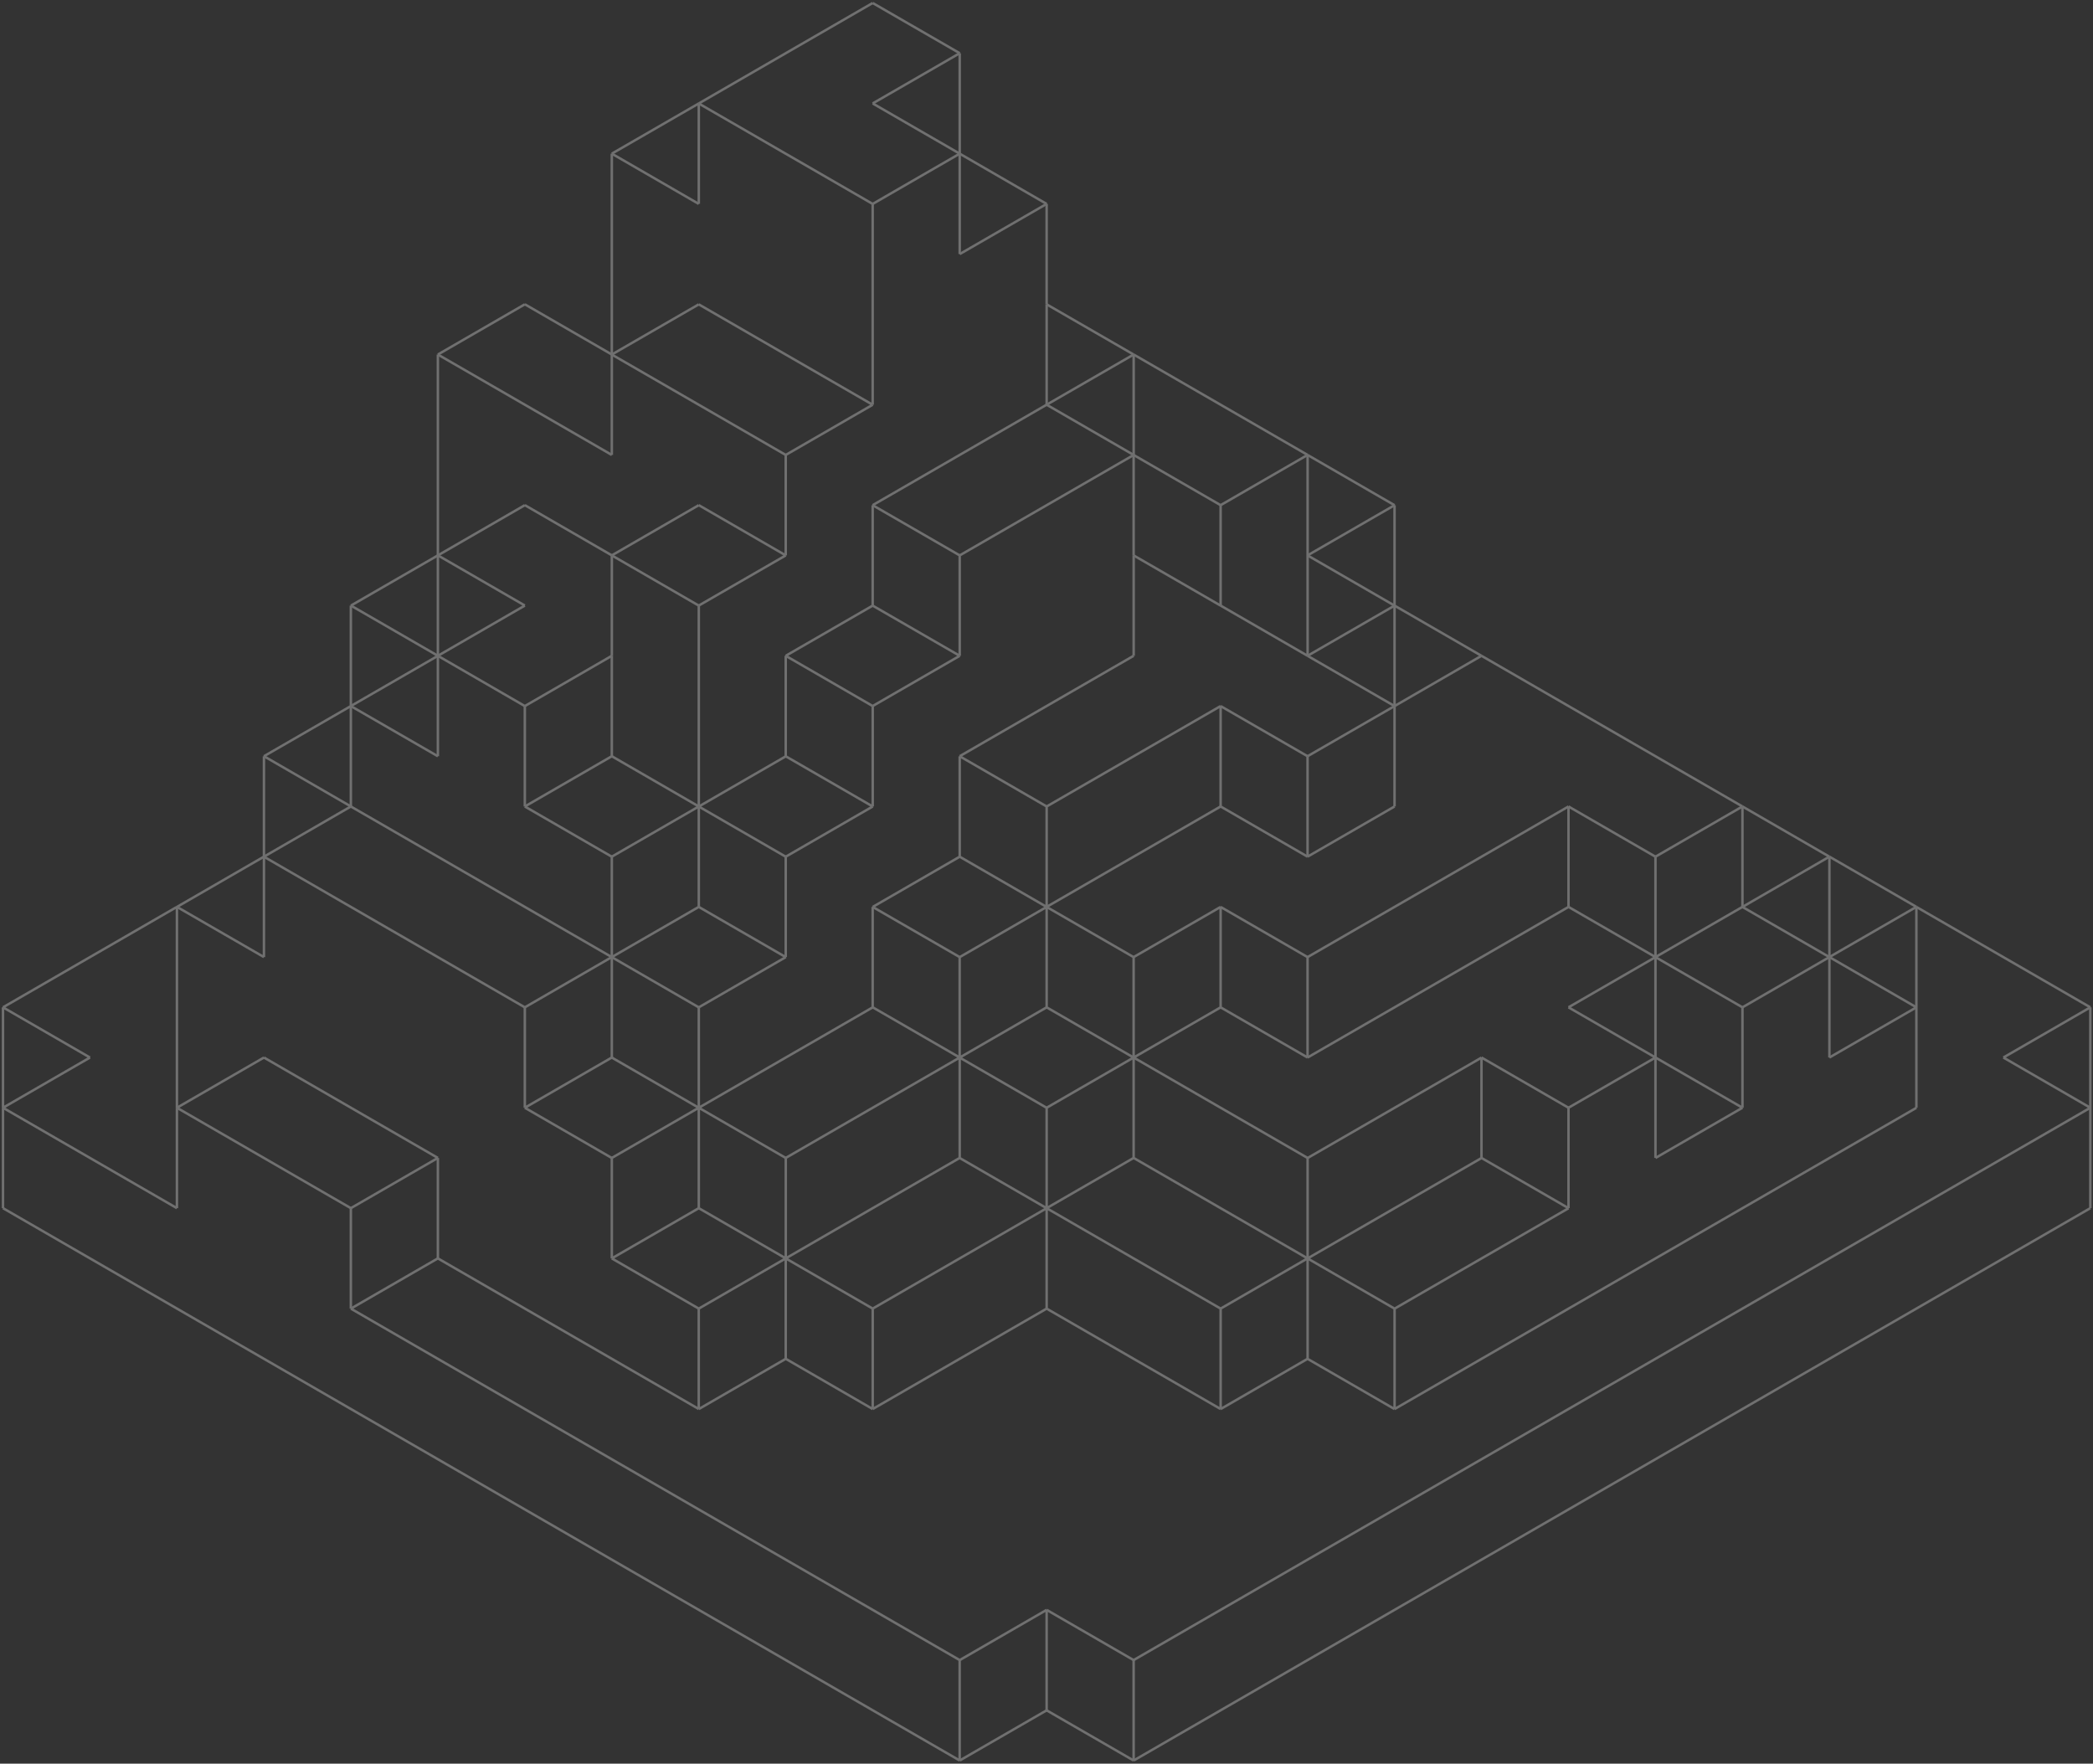 <svg width="699" height="589" viewBox="0 0 699 589" fill="none" xmlns="http://www.w3.org/2000/svg">
    <rect x="0" y="0" width="699" height="589" fill="#333333" stroke="none"/>
    <g opacity="0.3">
        <path d="M1 369.953L59.087 403.486" stroke="white" stroke-width="0.828" stroke-miterlimit="10"/>
        <path fill-rule="evenodd" clip-rule="evenodd" d="M30.05 353.179L1 369.952L30.05 353.179ZM320.512 587.955L1 403.486L320.512 587.955ZM1 336.418V369.952V336.418Z" stroke="white" stroke-width="0.828" stroke-miterlimit="10"/>
        <path d="M1 403.486V369.953" stroke="white" stroke-width="0.828" stroke-miterlimit="10"/>
        <path d="M1 336.419L30.037 353.18" stroke="white" stroke-width="0.828" stroke-miterlimit="10"/>
        <path d="M88.137 286.099L59.087 302.886" stroke="white" stroke-width="0.828" stroke-miterlimit="10"/>
        <path fill-rule="evenodd" clip-rule="evenodd" d="M146.238 386.713L88.15 353.179L146.238 386.713ZM117.174 437.033L320.512 554.422L117.174 437.033ZM146.238 420.26L233.375 470.567L146.238 420.26ZM117.187 437.033L146.238 420.26L117.187 437.033Z" stroke="white" stroke-width="0.828" stroke-miterlimit="10"/>
        <path d="M117.174 269.337V235.803" stroke="white" stroke-width="0.828" stroke-miterlimit="10"/>
        <path fill-rule="evenodd" clip-rule="evenodd" d="M204.325 319.646L117.174 269.339L204.325 319.646ZM117.174 235.805L146.238 252.565L117.174 235.805Z" stroke="white" stroke-width="0.828" stroke-miterlimit="10"/>
        <path d="M88.138 286.111L117.174 269.338" stroke="white" stroke-width="0.828" stroke-miterlimit="10"/>
        <path fill-rule="evenodd" clip-rule="evenodd" d="M117.174 403.486L59.087 369.953L117.174 403.486ZM175.275 269.338L204.325 286.112L175.275 269.338ZM204.325 286.112V319.632V286.112ZM204.325 319.632L175.275 336.419L204.325 319.632ZM175.275 336.419L88.137 286.112L175.275 336.419Z" stroke="white" stroke-width="0.828" stroke-miterlimit="10"/>
        <path fill-rule="evenodd" clip-rule="evenodd" d="M88.151 319.644V286.11V319.644ZM59.087 369.951L88.151 353.178L59.087 369.951Z" stroke="white" stroke-width="0.828" stroke-miterlimit="10"/>
        <path fill-rule="evenodd" clip-rule="evenodd" d="M146.238 386.713L117.174 403.486L146.238 386.713ZM175.275 336.419V369.953V336.419ZM204.325 319.632V353.179V319.632ZM204.325 353.179L175.275 369.953L204.325 353.179Z" stroke="white" stroke-width="0.828" stroke-miterlimit="10"/>
        <path fill-rule="evenodd" clip-rule="evenodd" d="M146.238 219.03L117.174 235.804L146.238 219.03ZM59.087 302.872L1 336.419L59.087 302.872ZM88.151 286.098V252.564V286.098ZM146.238 185.484L117.174 202.257L146.238 185.484ZM117.174 202.257V235.804V202.257ZM117.174 235.804L88.137 252.564L117.174 235.804Z" stroke="white" stroke-width="0.828" stroke-miterlimit="10"/>
        <path fill-rule="evenodd" clip-rule="evenodd" d="M117.201 202.243L146.251 219.017L117.201 202.243ZM204.325 286.098L233.375 269.338L204.325 286.098ZM233.375 269.338V302.872V269.338ZM233.375 302.872L204.325 319.632L233.375 302.872ZM204.325 252.551L233.375 269.338L204.325 252.551ZM175.274 269.338L204.338 252.551L175.274 269.338ZM59.1 302.872L88.15 319.632L59.1 302.872ZM88.15 252.551L117.201 269.338L88.15 252.551Z" stroke="white" stroke-width="0.828" stroke-miterlimit="10"/>
        <path d="M59.087 403.486V369.953" stroke="white" stroke-width="0.828" stroke-miterlimit="10"/>
        <path fill-rule="evenodd" clip-rule="evenodd" d="M117.174 403.5V437.033V403.5ZM146.238 420.26V386.726V420.26Z" stroke="white" stroke-width="0.828" stroke-miterlimit="10"/>
        <path fill-rule="evenodd" clip-rule="evenodd" d="M146.238 118.402V185.483V118.402ZM175.275 101.628L146.238 118.402L175.275 101.628Z" stroke="white" stroke-width="0.828" stroke-miterlimit="10"/>
        <path fill-rule="evenodd" clip-rule="evenodd" d="M175.275 202.23L146.238 185.47L175.275 202.23ZM146.238 118.403L204.325 151.937L146.238 118.403ZM204.325 185.47L175.275 168.697L204.325 185.47Z" stroke="white" stroke-width="0.828" stroke-miterlimit="10"/>
        <path fill-rule="evenodd" clip-rule="evenodd" d="M204.338 219.018V185.484V219.018ZM146.238 185.484L175.274 168.71L146.238 185.484Z" stroke="white" stroke-width="0.828" stroke-miterlimit="10"/>
        <path fill-rule="evenodd" clip-rule="evenodd" d="M233.375 202.256V269.337V202.256ZM204.324 185.483L233.375 202.256L204.324 185.483Z" stroke="white" stroke-width="0.828" stroke-miterlimit="10"/>
        <path d="M233.362 168.709L204.325 185.483" stroke="white" stroke-width="0.828" stroke-miterlimit="10"/>
        <path fill-rule="evenodd" clip-rule="evenodd" d="M233.361 168.697L262.411 185.484L233.361 168.697ZM233.361 202.243L262.411 185.484L233.361 202.243Z" stroke="white" stroke-width="0.828" stroke-miterlimit="10"/>
        <path d="M204.325 118.402V51.321" stroke="white" stroke-width="0.828" stroke-miterlimit="10"/>
        <path d="M204.325 51.321L233.362 68.095" stroke="white" stroke-width="0.828" stroke-miterlimit="10"/>
        <path d="M233.362 34.561L204.325 51.321" stroke="white" stroke-width="0.828" stroke-miterlimit="10"/>
        <path fill-rule="evenodd" clip-rule="evenodd" d="M349.548 135.163L291.448 168.71L349.548 135.163ZM291.448 68.096V135.176V68.096ZM291.448 135.176L233.361 101.643L291.448 135.176ZM291.448 168.724V202.257V168.724ZM291.448 202.257L262.411 219.018L291.448 202.257ZM291.448 135.176L262.411 151.937L291.448 135.176ZM262.411 151.937L204.311 118.403L262.411 151.937ZM262.411 151.937V185.484V151.937Z" stroke="white" stroke-width="0.828" stroke-miterlimit="10"/>
        <path fill-rule="evenodd" clip-rule="evenodd" d="M291.462 34.547L320.512 51.321L291.462 34.547ZM204.325 151.936V118.402V151.936ZM233.375 101.642L204.325 118.402L233.375 101.642Z" stroke="white" stroke-width="0.828" stroke-miterlimit="10"/>
        <path fill-rule="evenodd" clip-rule="evenodd" d="M291.448 68.108L233.361 34.562L291.448 68.108ZM320.512 51.322L291.448 68.108L320.512 51.322Z" stroke="white" stroke-width="0.828" stroke-miterlimit="10"/>
        <path d="M233.362 34.56L291.448 1" stroke="white" stroke-width="0.828" stroke-miterlimit="10"/>
        <path fill-rule="evenodd" clip-rule="evenodd" d="M175.275 235.805L146.238 219.018L175.275 235.805ZM204.325 219.018L175.275 235.805L204.325 219.018Z" stroke="white" stroke-width="0.828" stroke-miterlimit="10"/>
        <path fill-rule="evenodd" clip-rule="evenodd" d="M320.512 84.856V51.322V84.856ZM146.238 219.018L175.274 202.244L146.238 219.018ZM204.338 118.403L175.274 101.616L204.338 118.403ZM233.375 34.548V68.082V34.548Z" stroke="white" stroke-width="0.828" stroke-miterlimit="10"/>
        <path fill-rule="evenodd" clip-rule="evenodd" d="M378.585 554.421L698.105 369.952L378.585 554.421ZM262.411 453.793L291.462 470.58L262.411 453.793ZM233.375 470.58L262.425 453.793L233.375 470.58ZM233.375 403.486V369.952V403.486ZM233.375 369.952L262.425 386.725L233.375 369.952ZM262.425 386.725V420.26V386.725ZM262.425 420.26L233.375 403.486L262.425 420.26ZM204.325 386.712L233.375 369.952L204.325 386.712ZM233.375 403.486L204.325 420.26L233.375 403.486ZM204.325 420.26V386.712V420.26ZM262.411 420.26L233.361 437.033L262.411 420.26ZM233.361 437.033L204.311 420.26L233.361 437.033ZM320.498 554.421V587.941V554.421Z" stroke="white" stroke-width="0.828" stroke-miterlimit="10"/>
        <path d="M698.105 403.486L378.599 587.955" stroke="white" stroke-width="0.828" stroke-miterlimit="10"/>
        <path fill-rule="evenodd" clip-rule="evenodd" d="M349.548 537.647V571.195V537.647ZM378.599 587.955V554.421V587.955ZM320.512 554.421L349.548 537.647L320.512 554.421Z" stroke="white" stroke-width="0.828" stroke-miterlimit="10"/>
        <path d="M349.548 571.195L320.512 587.955" stroke="white" stroke-width="0.828" stroke-miterlimit="10"/>
        <path d="M349.549 537.648L378.599 554.422" stroke="white" stroke-width="0.828" stroke-miterlimit="10"/>
        <path d="M378.599 587.955L349.548 571.195" stroke="white" stroke-width="0.828" stroke-miterlimit="10"/>
        <path fill-rule="evenodd" clip-rule="evenodd" d="M320.512 219.03V185.496V219.03ZM349.549 437.033L407.649 470.566L349.549 437.033ZM291.462 470.566L349.549 437.033L291.462 470.566ZM262.412 386.712L320.512 353.179L262.412 386.712ZM320.512 353.179V386.712V353.179ZM320.512 386.712L262.412 420.259L320.512 386.712ZM291.462 336.405L320.512 353.179L291.462 336.405ZM233.375 369.952L291.462 336.418L233.375 369.952ZM262.412 286.111L291.462 269.337L262.412 286.111ZM262.412 319.631V286.111V319.631ZM320.512 286.111V252.563V286.111ZM320.512 252.563L349.549 269.337L320.512 252.563ZM349.549 269.337V302.885V269.337ZM349.549 302.885L320.512 286.111L349.549 302.885ZM349.549 269.337L407.649 235.804L349.549 269.337ZM407.649 269.337L349.549 302.871L407.649 269.337ZM320.512 252.55L378.599 219.017L320.512 252.55ZM378.599 386.712V353.179V386.712ZM378.599 353.179L436.686 386.712L378.599 353.179ZM436.686 420.259L378.599 386.712L436.686 420.259ZM407.649 336.418L436.699 353.179L407.649 336.418ZM378.612 353.179L407.662 336.418L378.612 353.179ZM320.512 286.111L291.462 302.885L320.512 286.111ZM349.549 302.885L320.512 319.644L349.549 302.885ZM320.512 319.644L291.448 302.885L320.512 319.644ZM349.549 369.952L378.599 353.179L349.549 369.952ZM378.599 386.712L349.549 403.485L378.599 386.712ZM349.549 403.485V369.952V403.485ZM407.649 437.033L349.549 403.499L407.649 437.033ZM320.499 353.192L349.549 369.966L320.499 353.192ZM349.549 403.499L320.499 386.725L349.549 403.499ZM349.549 403.499L291.448 437.033L349.549 403.499ZM407.649 302.885L378.586 319.644L407.649 302.885ZM378.586 319.644L349.535 302.885L378.586 319.644ZM291.448 336.418V302.885V336.418ZM320.499 319.644V353.179V319.644ZM407.649 336.418V302.885V336.418ZM407.649 302.885L436.686 319.644L407.649 302.885ZM436.686 319.644V353.179V319.644ZM378.599 353.179V319.644V353.179ZM349.549 336.418V302.885V336.418ZM378.599 353.192L349.549 336.418L378.599 353.192ZM349.549 336.418L320.499 353.192L349.549 336.418ZM436.686 453.806L465.736 470.58L436.686 453.806ZM407.649 470.58L436.686 453.806L407.649 470.58ZM465.736 470.58L640.025 369.966L465.736 470.58ZM436.699 386.739L494.786 353.205L436.699 386.739ZM494.786 386.739L436.699 420.272L494.786 386.739ZM436.699 420.272V386.739V420.272ZM523.843 403.512L465.749 437.046L523.843 403.512ZM465.749 437.046L436.699 420.272L465.749 437.046ZM233.375 336.418L262.425 319.644L233.375 336.418ZM233.375 369.952V336.418V369.952ZM291.462 437.033L262.412 420.259L291.462 437.033ZM436.686 420.259L407.649 437.033L436.686 420.259ZM233.362 437.033V470.58V437.033ZM262.412 420.259V453.793V420.259ZM291.462 437.033V470.566V437.033ZM349.549 437.033V403.485V437.033ZM436.699 453.793V420.259V453.793ZM465.749 437.033V470.58V437.033ZM407.662 470.58V437.033V470.58ZM320.512 185.483L378.612 151.949L320.512 185.483Z" stroke="white" stroke-width="0.828" stroke-miterlimit="10"/>
        <path fill-rule="evenodd" clip-rule="evenodd" d="M465.736 202.257V168.724V202.257ZM698.105 336.419L640.014 302.885L698.105 336.419ZM465.736 168.724L436.686 151.937L465.736 168.724Z" stroke="white" stroke-width="0.828" stroke-miterlimit="10"/>
        <path d="M465.736 168.723L436.686 185.483" stroke="white" stroke-width="0.828" stroke-miterlimit="10"/>
        <path fill-rule="evenodd" clip-rule="evenodd" d="M378.612 118.416L349.549 101.642L378.612 118.416ZM320.512 51.322L349.549 68.108L320.512 51.322ZM378.612 151.949V118.416V151.949Z" stroke="white" stroke-width="0.828" stroke-miterlimit="10"/>
        <path d="M349.548 135.162L378.599 118.402" stroke="white" stroke-width="0.828" stroke-miterlimit="10"/>
        <path fill-rule="evenodd" clip-rule="evenodd" d="M320.512 17.774L291.448 1L320.512 17.774ZM349.548 68.094V101.628V68.094ZM320.512 51.321V17.774V51.321Z" stroke="white" stroke-width="0.828" stroke-miterlimit="10"/>
        <path d="M436.686 252.551L465.736 235.804" stroke="white" stroke-width="0.828" stroke-miterlimit="10"/>
        <path d="M465.736 235.803V269.337" stroke="white" stroke-width="0.828" stroke-miterlimit="10"/>
        <path fill-rule="evenodd" clip-rule="evenodd" d="M523.832 269.339L436.685 319.646L523.832 269.339ZM465.735 269.339L436.685 286.099L465.735 269.339ZM436.685 286.099V252.565V286.099Z" stroke="white" stroke-width="0.828" stroke-miterlimit="10"/>
        <path fill-rule="evenodd" clip-rule="evenodd" d="M436.685 219.016L465.735 235.803L436.685 219.016ZM494.772 219.016L581.925 269.337L494.772 219.016Z" stroke="white" stroke-width="0.828" stroke-miterlimit="10"/>
        <path fill-rule="evenodd" clip-rule="evenodd" d="M436.699 286.111L407.649 269.338L436.699 286.111ZM407.649 269.338V235.804V269.338ZM407.649 235.804L436.699 252.564L407.649 235.804Z" stroke="white" stroke-width="0.828" stroke-miterlimit="10"/>
        <path d="M465.736 235.805L494.773 219.018" stroke="white" stroke-width="0.828" stroke-miterlimit="10"/>
        <path fill-rule="evenodd" clip-rule="evenodd" d="M436.685 219.018L465.735 202.258L436.685 219.018ZM523.832 302.886L436.685 353.18L523.832 302.886Z" stroke="white" stroke-width="0.828" stroke-miterlimit="10"/>
        <path d="M465.736 202.257V235.805" stroke="white" stroke-width="0.828" stroke-miterlimit="10"/>
        <path fill-rule="evenodd" clip-rule="evenodd" d="M523.832 403.486L494.772 386.713L523.832 403.486ZM523.832 269.338V302.872V269.338ZM494.772 386.713V353.179V386.713ZM494.772 353.179L523.832 369.953L494.772 353.179ZM523.832 369.953V403.486V369.953Z" stroke="white" stroke-width="0.828" stroke-miterlimit="10"/>
        <path fill-rule="evenodd" clip-rule="evenodd" d="M552.88 353.179L523.832 336.419L552.88 353.179ZM552.88 386.713V353.179V386.713Z" stroke="white" stroke-width="0.828" stroke-miterlimit="10"/>
        <path fill-rule="evenodd" clip-rule="evenodd" d="M581.931 369.951L552.88 353.178L581.931 369.951ZM523.832 369.951L552.88 353.178L523.832 369.951ZM552.88 353.178V319.644V353.178ZM552.88 319.644L581.931 336.418L552.88 319.644ZM581.931 336.418V369.951V336.418Z" stroke="white" stroke-width="0.828" stroke-miterlimit="10"/>
        <path fill-rule="evenodd" clip-rule="evenodd" d="M610.969 319.645L581.926 302.886L610.969 319.645ZM610.969 353.18V319.645V353.18Z" stroke="white" stroke-width="0.828" stroke-miterlimit="10"/>
        <path fill-rule="evenodd" clip-rule="evenodd" d="M552.89 286.098L581.942 269.324L552.89 286.098ZM581.926 336.419L610.969 319.632L581.926 336.419ZM552.88 319.632L581.931 302.872L552.88 319.632ZM523.843 336.405L552.89 319.632L523.843 336.405ZM581.942 369.94L552.89 386.713L581.942 369.94Z" stroke="white" stroke-width="0.828" stroke-miterlimit="10"/>
        <path d="M581.925 269.338V302.886" stroke="white" stroke-width="0.828" stroke-miterlimit="10"/>
        <path d="M552.88 319.632V286.098" stroke="white" stroke-width="0.828" stroke-miterlimit="10"/>
        <path fill-rule="evenodd" clip-rule="evenodd" d="M698.105 369.953V336.419V369.953ZM610.969 286.112L581.926 269.338L610.969 286.112ZM698.105 369.953V403.486V369.953Z" stroke="white" stroke-width="0.828" stroke-miterlimit="10"/>
        <path d="M669.07 353.18L698.105 336.419" stroke="white" stroke-width="0.828" stroke-miterlimit="10"/>
        <path d="M698.105 369.951L669.07 353.178" stroke="white" stroke-width="0.828" stroke-miterlimit="10"/>
        <path d="M581.926 302.886L610.969 286.099" stroke="white" stroke-width="0.828" stroke-miterlimit="10"/>
        <path fill-rule="evenodd" clip-rule="evenodd" d="M610.969 319.632L640.025 336.419L610.969 319.632ZM610.969 286.098V319.632V286.098Z" stroke="white" stroke-width="0.828" stroke-miterlimit="10"/>
        <path fill-rule="evenodd" clip-rule="evenodd" d="M640.005 302.872L610.952 319.632L640.005 302.872ZM640.014 336.419L610.958 353.18L640.014 336.419ZM552.87 286.112L523.825 269.338L552.87 286.112ZM552.87 319.632L523.825 302.872L552.87 319.632Z" stroke="white" stroke-width="0.828" stroke-miterlimit="10"/>
        <path fill-rule="evenodd" clip-rule="evenodd" d="M640.014 302.884V336.418V302.884ZM640.014 369.951V336.418V369.951Z" stroke="white" stroke-width="0.828" stroke-miterlimit="10"/>
        <path fill-rule="evenodd" clip-rule="evenodd" d="M378.612 185.497L407.676 202.27L378.612 185.497ZM320.512 84.855L349.549 68.095L320.512 84.855ZM320.512 17.774L291.448 34.548L320.512 17.774ZM175.274 369.952L204.325 386.726L175.274 369.952ZM204.325 353.192L233.375 369.966L204.325 353.192ZM204.325 319.658L233.375 336.432L204.325 319.658ZM233.375 269.351L262.425 286.125L233.375 269.351ZM262.425 319.658L233.375 302.885L262.425 319.658ZM262.425 252.577L291.475 269.351L262.425 252.577ZM233.375 269.351L262.438 252.577L233.375 269.351Z" stroke="white" stroke-width="0.828" stroke-miterlimit="10"/>
        <path fill-rule="evenodd" clip-rule="evenodd" d="M494.786 219.03L465.736 202.257L494.786 219.03ZM436.686 185.484L465.736 202.257L436.686 185.484Z" stroke="white" stroke-width="0.828" stroke-miterlimit="10"/>
        <path fill-rule="evenodd" clip-rule="evenodd" d="M291.448 235.791L262.411 219.018L291.448 235.791ZM291.448 168.724L320.512 185.484L291.448 168.724ZM320.512 219.018L291.448 202.257L320.512 219.018ZM320.512 219.018L291.448 235.791L320.512 219.018Z" stroke="white" stroke-width="0.828" stroke-miterlimit="10"/>
        <path d="M378.599 151.936L349.549 135.162" stroke="white" stroke-width="0.828" stroke-miterlimit="10"/>
        <path fill-rule="evenodd" clip-rule="evenodd" d="M407.649 168.71L378.585 151.937L407.649 168.71ZM436.686 151.937L407.649 168.71L436.686 151.937Z" stroke="white" stroke-width="0.828" stroke-miterlimit="10"/>
        <path d="M146.238 252.551V219.017" stroke="white" stroke-width="0.828" stroke-miterlimit="10"/>
        <path d="M175.275 235.803V269.337" stroke="white" stroke-width="0.828" stroke-miterlimit="10"/>
        <path d="M146.238 219.018V185.484" stroke="white" stroke-width="0.828" stroke-miterlimit="10"/>
        <path fill-rule="evenodd" clip-rule="evenodd" d="M291.462 269.337V235.79V269.337ZM204.325 252.55V219.016V252.55ZM262.411 219.016V252.55V219.016Z" stroke="white" stroke-width="0.828" stroke-miterlimit="10"/>
        <path d="M378.599 151.936V185.483" stroke="white" stroke-width="0.828" stroke-miterlimit="10"/>
        <path d="M407.649 202.243V168.71" stroke="white" stroke-width="0.828" stroke-miterlimit="10"/>
        <path fill-rule="evenodd" clip-rule="evenodd" d="M59.087 302.87V369.951V302.87ZM610.969 286.097L640.025 302.87L610.969 286.097ZM349.549 135.161V101.628V135.161ZM436.699 219.016L407.649 202.242L436.699 219.016ZM436.699 151.935V185.469V151.935ZM436.699 185.469V219.016V185.469ZM378.612 185.469V219.016V185.469ZM378.612 118.402L436.699 151.935L378.612 118.402Z" stroke="white" stroke-width="0.828" stroke-miterlimit="10"/>
    </g>
</svg>
